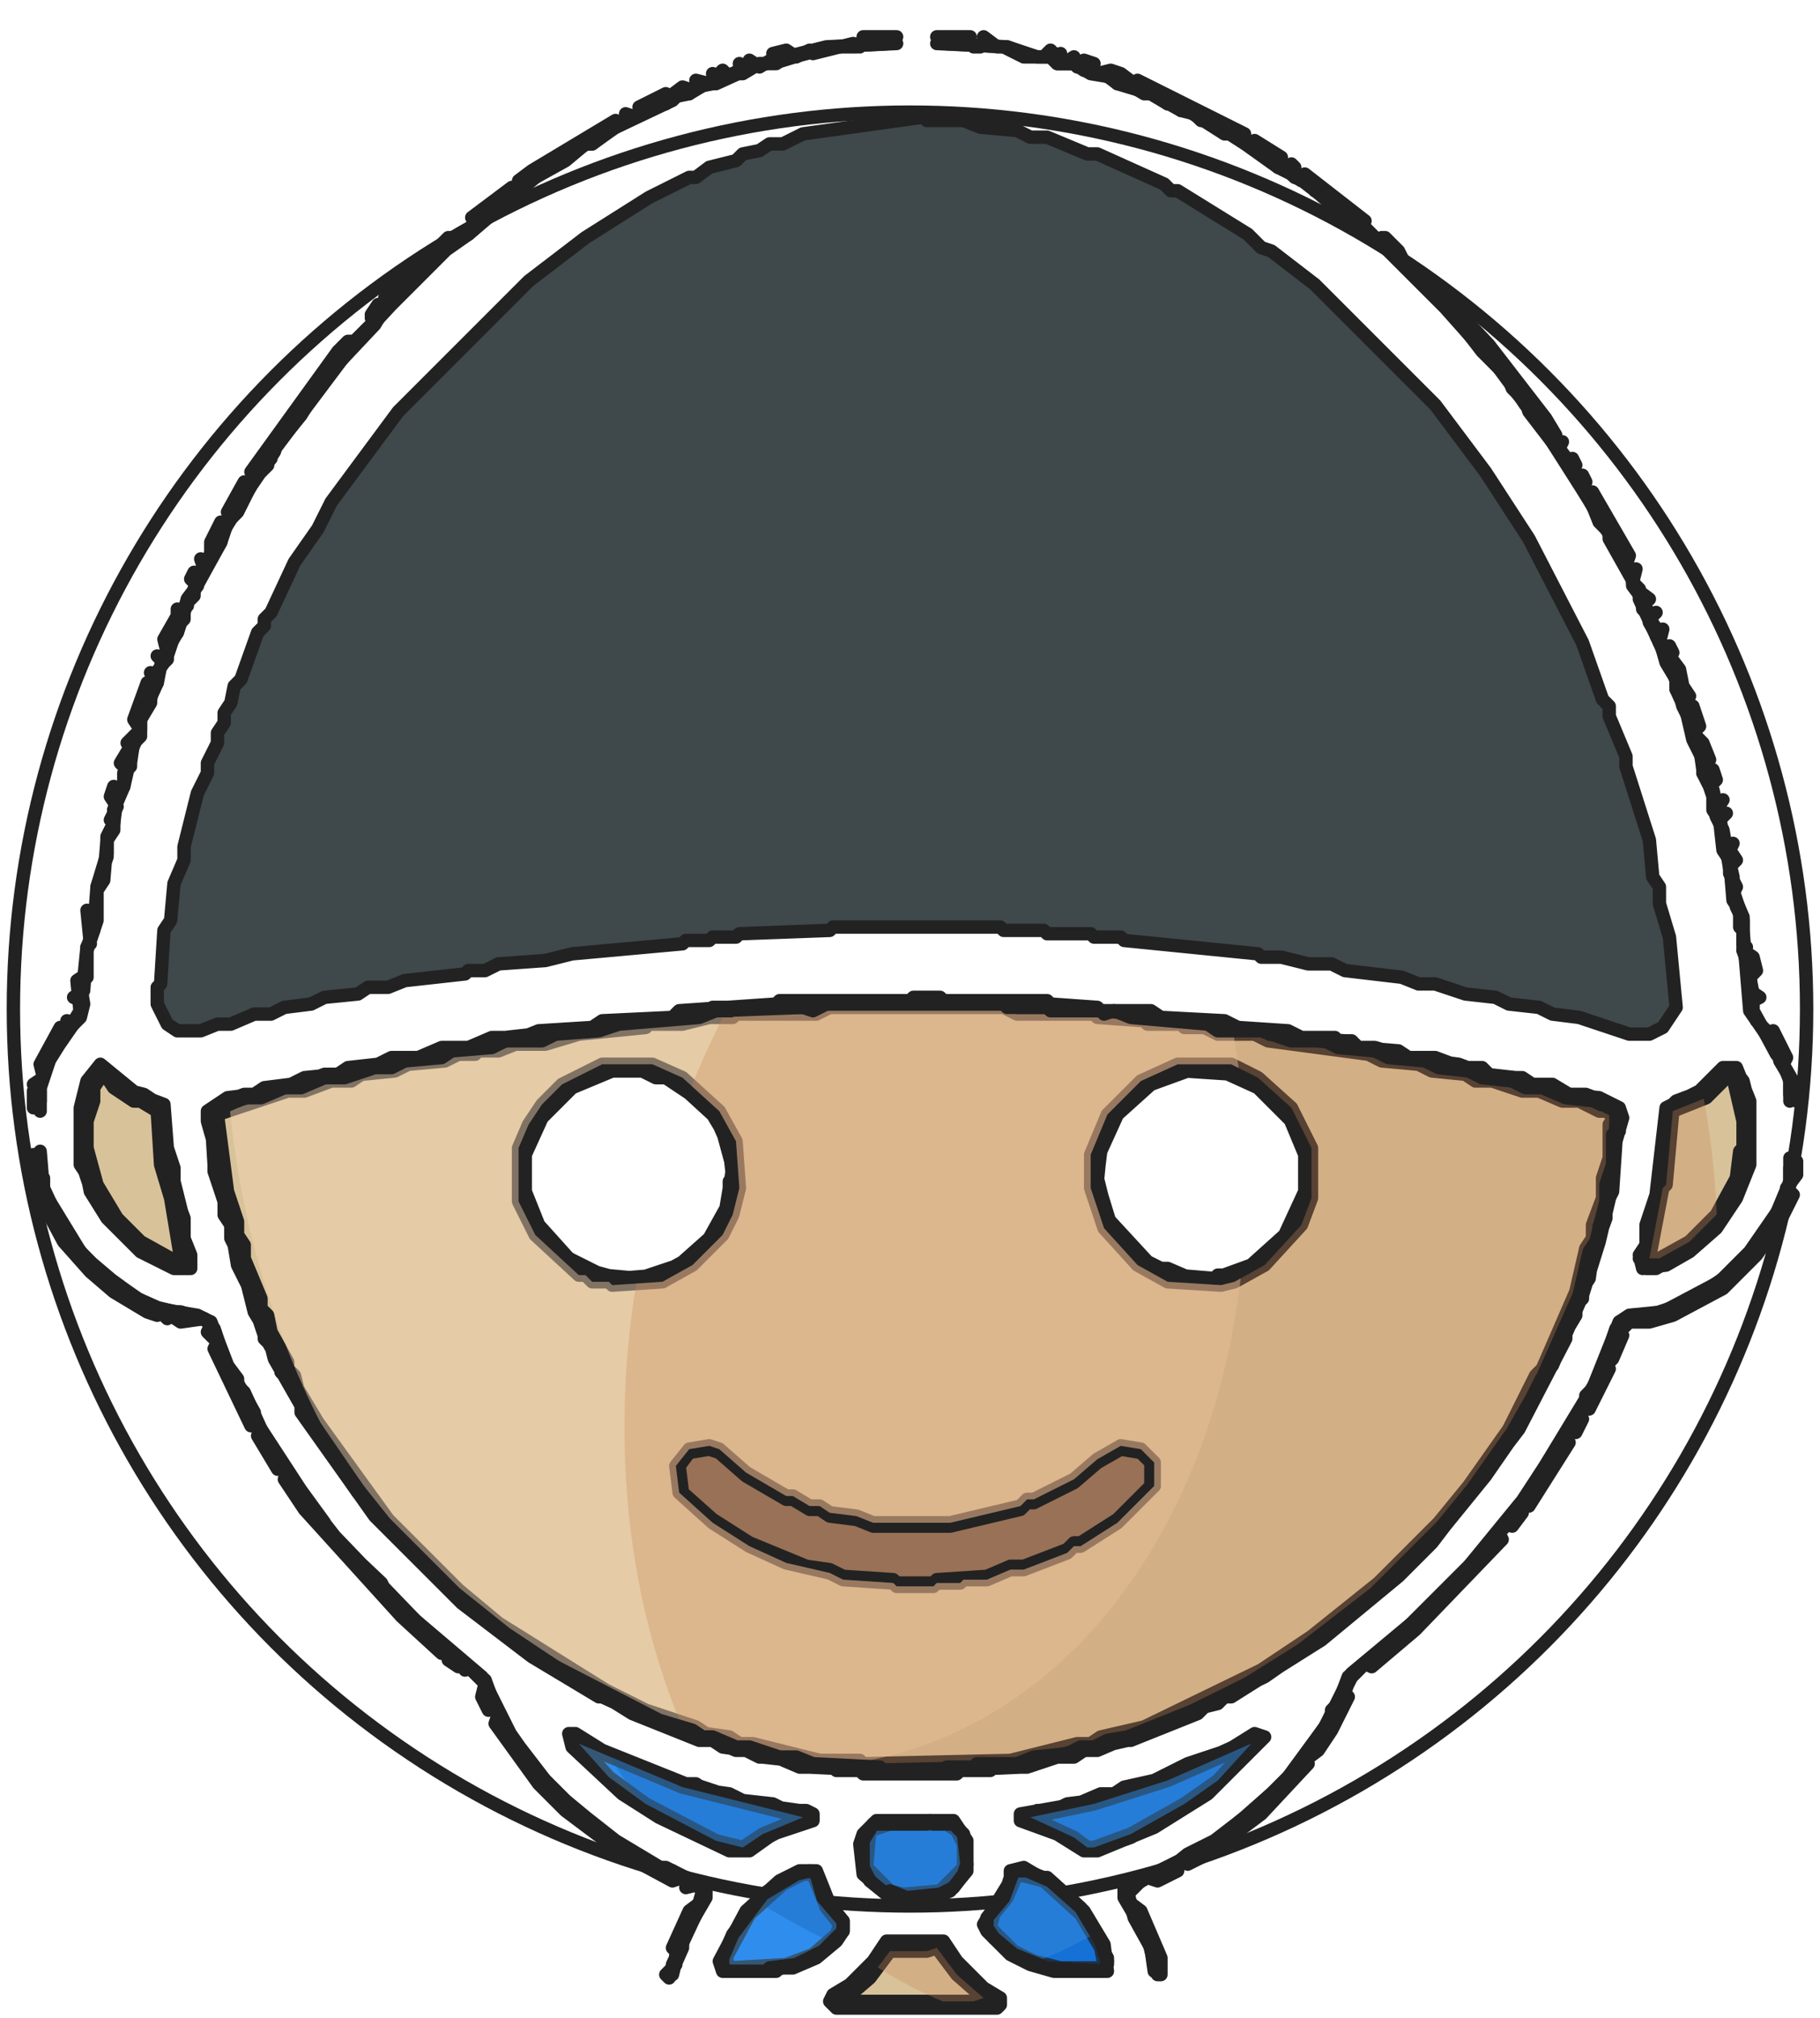 <svg xmlns="http://www.w3.org/2000/svg" xmlns:xlink="http://www.w3.org/1999/xlink" width="544" height="603" viewBox="0 0 544 603">
  <circle cx="272" cy="301.5" r="268" fill="none" stroke="#222" stroke-width="4"/>

<path d="M 250,598 L 251,599 L 296,599 L 297,598 L 286,588 L 281,581 L 266,581 L 261,588 Z M 294,596 L 291,599 L 255,599 L 253,597 L 266,582 L 277,582 L 278,581 L 280,581 L 287,590 Z M 203,438 L 204,446 L 213,454 L 224,461 L 241,468 L 248,469 L 252,471 L 267,472 L 268,473 L 279,473 L 280,472 L 295,471 L 302,468 L 306,468 L 319,463 L 321,461 L 323,461 L 334,454 L 344,444 L 344,437 L 341,434 L 335,433 L 328,437 L 321,443 L 309,449 L 307,449 L 305,451 L 284,456 L 261,456 L 256,454 L 248,453 L 245,451 L 242,451 L 237,448 L 235,448 L 223,441 L 215,434 L 212,433 L 206,434 Z M 518,320 L 516,320 L 509,327 L 507,327 L 499,332 L 496,358 L 493,367 L 493,372 L 491,376 L 492,378 L 495,378 L 507,371 L 516,361 L 520,353 L 520,350 L 522,346 L 522,331 L 520,323 Z M 517,321 L 520,324 L 521,334 L 522,335 L 522,343 L 521,344 L 520,352 L 514,363 L 505,372 L 496,377 L 494,377 L 492,374 L 497,354 L 499,333 L 506,328 L 510,327 Z M 30,320 L 27,324 L 26,332 L 25,333 L 25,346 L 28,355 L 32,362 L 40,371 L 50,377 L 56,378 L 56,375 L 54,371 L 54,365 L 51,356 L 50,346 L 49,345 L 48,331 L 39,327 L 32,320 Z M 30,321 L 40,328 L 42,328 L 48,332 L 49,348 L 55,375 L 53,377 L 51,377 L 42,372 L 34,364 L 28,354 L 25,343 L 25,335 L 26,334 L 27,325 Z M 352,319 L 341,324 L 332,333 L 327,345 L 328,360 L 333,370 L 343,379 L 349,382 L 365,383 L 369,382 L 378,377 L 388,366 L 391,358 L 391,343 L 385,331 L 376,323 L 368,319 Z M 354,319 L 365,319 L 369,320 L 378,325 L 386,333 L 391,345 L 391,356 L 386,368 L 376,378 L 368,382 L 364,382 L 363,383 L 351,382 L 341,377 L 331,366 L 327,353 L 328,343 L 332,334 L 342,324 L 347,321 L 350,321 Z M 180,319 L 168,325 L 159,336 L 156,343 L 156,359 L 159,364 L 159,366 L 165,374 L 173,380 L 175,380 L 177,382 L 182,382 L 183,383 L 198,382 L 207,377 L 215,369 L 218,363 L 220,355 L 219,341 L 214,332 L 204,323 L 195,319 Z M 182,319 L 193,319 L 202,322 L 215,334 L 219,343 L 219,348 L 220,349 L 219,359 L 215,368 L 206,377 L 197,382 L 185,383 L 174,380 L 164,372 L 159,365 L 156,357 L 156,344 L 162,332 L 172,323 Z M 64,332 L 65,348 L 68,358 L 68,362 L 70,366 L 70,370 L 72,374 L 72,378 L 74,381 L 80,399 L 85,408 L 85,410 L 87,412 L 94,426 L 108,446 L 116,456 L 136,476 L 163,496 L 180,506 L 204,517 L 207,517 L 210,519 L 213,519 L 220,522 L 224,522 L 228,524 L 237,525 L 242,527 L 263,528 L 264,529 L 282,529 L 283,528 L 305,527 L 310,525 L 320,524 L 324,522 L 337,519 L 340,517 L 343,517 L 378,500 L 393,490 L 414,473 L 430,457 L 443,441 L 452,428 L 461,410 L 463,408 L 475,378 L 475,375 L 480,359 L 481,349 L 482,348 L 482,339 L 483,338 L 483,332 L 474,328 L 469,328 L 462,325 L 457,325 L 453,323 L 444,322 L 436,319 L 431,319 L 411,314 L 405,314 L 402,312 L 387,311 L 383,309 L 369,308 L 362,306 L 346,305 L 345,304 L 329,303 L 328,302 L 303,301 L 302,300 L 246,300 L 245,301 L 232,301 L 231,302 L 213,302 L 209,304 L 205,303 L 202,305 L 184,306 L 178,308 L 151,311 L 141,314 L 135,314 L 125,317 L 120,317 L 111,320 L 106,320 L 102,322 L 97,322 L 93,324 L 81,326 L 77,328 L 73,328 Z M 64,333 L 66,331 L 75,328 L 79,328 L 86,325 L 91,325 L 99,322 L 105,322 L 108,320 L 118,319 L 127,316 L 133,316 L 137,314 L 149,313 L 154,311 L 163,311 L 173,308 L 180,308 L 181,307 L 193,306 L 194,305 L 204,305 L 205,304 L 219,303 L 220,302 L 244,302 L 248,300 L 300,300 L 304,302 L 327,302 L 328,303 L 335,303 L 343,305 L 353,305 L 354,306 L 360,306 L 364,308 L 375,308 L 379,310 L 409,314 L 413,316 L 424,317 L 428,319 L 438,320 L 441,322 L 446,322 L 455,325 L 460,325 L 467,328 L 472,328 L 478,331 L 481,331 L 483,333 L 483,335 L 482,336 L 482,346 L 480,352 L 480,358 L 478,362 L 477,370 L 475,373 L 472,386 L 462,409 L 460,411 L 452,427 L 440,444 L 431,455 L 412,474 L 392,490 L 377,500 L 342,517 L 329,520 L 326,522 L 322,522 L 302,527 L 258,528 L 257,527 L 245,527 L 225,522 L 221,522 L 218,520 L 211,519 L 208,517 L 203,516 L 181,506 L 149,486 L 137,476 L 115,454 L 94,425 L 88,415 L 88,413 L 85,409 L 85,407 L 80,398 L 79,393 L 77,391 L 77,388 L 72,376 L 72,372 L 70,369 L 70,365 L 67,356 Z" fill="#997156" stroke="#222" fill-rule="evenodd" stroke-width="4" stroke-linejoin="round" stroke-linecap="round" id="adventurous-boy-hair" />
<path d="M 294,597 L 286,590 L 280,582 L 277,583 L 266,583 L 260,591 L 253,597 L 255,598 L 291,598 Z M 518,322 L 516,322 L 510,328 L 500,332 L 498,354 L 497,355 L 493,376 L 496,376 L 505,371 L 513,363 L 519,352 L 520,344 L 521,343 L 521,335 Z M 30,322 L 28,325 L 28,329 L 26,335 L 26,343 L 29,354 L 35,364 L 42,371 L 51,376 L 54,376 L 51,358 L 48,348 L 47,332 L 42,329 L 40,329 L 34,325 L 32,322 Z M 65,333 L 68,356 L 71,365 L 71,369 L 73,372 L 73,376 L 78,388 L 78,391 L 80,393 L 81,398 L 86,407 L 86,409 L 88,411 L 89,415 L 95,425 L 116,454 L 137,475 L 149,485 L 181,505 L 193,511 L 208,516 L 211,518 L 218,519 L 221,521 L 225,521 L 245,526 L 257,526 L 258,527 L 302,526 L 322,521 L 326,521 L 329,519 L 342,516 L 377,499 L 392,489 L 412,473 L 430,455 L 439,444 L 451,427 L 459,411 L 461,409 L 471,386 L 474,373 L 476,370 L 476,366 L 479,358 L 479,352 L 481,346 L 481,336 L 482,335 L 481,332 L 478,332 L 472,329 L 467,329 L 460,326 L 455,326 L 446,323 L 441,323 L 438,321 L 428,320 L 424,318 L 413,317 L 409,315 L 379,311 L 375,309 L 364,309 L 360,307 L 354,307 L 353,306 L 343,306 L 342,305 L 328,304 L 327,303 L 304,303 L 300,301 L 248,301 L 244,303 L 220,303 L 219,304 L 212,304 L 204,306 L 194,306 L 193,307 L 173,309 L 163,312 L 154,312 L 149,314 L 143,314 L 142,315 L 137,315 L 133,317 L 122,318 L 118,320 L 108,321 L 105,323 L 99,323 L 91,326 L 86,326 Z M 202,438 L 206,433 L 212,432 L 215,433 L 223,440 L 235,447 L 237,447 L 242,450 L 245,450 L 248,452 L 256,453 L 261,455 L 284,455 L 305,450 L 307,448 L 309,448 L 321,442 L 328,436 L 335,432 L 341,433 L 345,437 L 345,444 L 334,455 L 323,462 L 321,462 L 319,464 L 306,469 L 302,469 L 295,472 L 288,472 L 287,473 L 280,473 L 279,474 L 268,474 L 267,473 L 252,472 L 248,470 L 235,467 L 224,462 L 213,455 L 203,446 Z M 352,318 L 368,318 L 376,322 L 386,331 L 392,343 L 392,358 L 389,366 L 378,378 L 369,383 L 365,384 L 349,383 L 340,378 L 330,367 L 326,355 L 326,345 L 331,333 L 341,323 Z M 180,318 L 195,318 L 204,322 L 215,332 L 220,341 L 221,355 L 219,363 L 216,369 L 207,378 L 198,383 L 183,384 L 182,383 L 177,383 L 175,381 L 173,381 L 160,369 L 155,359 L 155,343 L 158,336 L 162,330 L 168,324 Z" fill="#d8c29a" stroke="#222" fill-rule="evenodd" stroke-width="4" stroke-linejoin="round" stroke-linecap="round" id="adventurous-boy-skin" />
<path d="M 304,560 L 301,567 L 297,572 L 296,576 L 303,583 L 309,586 L 317,588 L 329,588 L 330,587 L 329,582 L 323,572 L 312,562 Z M 243,560 L 240,560 L 234,563 L 224,572 L 217,585 L 218,588 L 235,587 L 243,584 L 250,578 L 251,575 L 247,570 Z M 260,547 L 259,558 L 266,565 L 270,566 L 281,565 L 288,558 L 288,551 L 286,547 L 283,545 L 266,545 Z M 374,521 L 349,532 L 327,539 L 308,543 L 321,549 L 325,552 L 327,552 L 338,548 L 354,539 L 364,532 Z M 173,521 L 182,531 L 193,539 L 214,550 L 222,552 L 228,548 L 240,543 L 204,534 Z" fill="#197cea" stroke="#222" fill-rule="evenodd" stroke-width="4" stroke-linejoin="round" stroke-linecap="round" id="adventurous-boy-outfit" />
<path d="M 248,598 L 250,600 L 298,600 L 299,599 L 299,597 L 294,594 L 286,586 L 282,580 L 265,580 L 261,586 L 254,593 L 249,596 Z M 249,598 L 260,588 L 266,580 L 281,580 L 287,588 L 298,598 L 296,600 L 251,600 Z M 244,559 L 239,559 L 233,562 L 223,571 L 215,586 L 216,589 L 232,589 L 233,588 L 237,588 L 244,585 L 250,580 L 252,577 L 252,574 L 248,569 Z M 242,559 L 245,562 L 248,570 L 252,575 L 251,578 L 246,583 L 238,587 L 230,589 L 218,589 L 216,587 L 216,585 L 223,572 L 231,564 L 240,559 Z M 302,559 L 302,562 L 294,575 L 295,577 L 302,584 L 308,587 L 315,589 L 331,589 L 330,581 L 324,571 L 313,561 L 311,561 L 306,558 Z M 304,559 L 312,561 L 324,572 L 331,585 L 331,587 L 329,589 L 317,589 L 309,587 L 303,584 L 295,576 L 296,572 L 300,567 L 302,561 Z M 258,548 L 257,551 L 258,560 L 265,566 L 268,567 L 279,567 L 284,565 L 289,559 L 289,550 L 285,544 L 262,544 Z M 258,550 L 261,545 L 265,545 L 266,544 L 283,544 L 287,547 L 289,551 L 289,558 L 281,566 L 277,566 L 276,567 L 266,566 L 259,560 L 258,558 Z M 378,519 L 375,518 L 367,523 L 355,527 L 345,532 L 336,534 L 333,536 L 329,536 L 322,539 L 305,542 L 305,544 L 316,548 L 324,553 L 328,553 L 345,546 L 361,536 Z M 375,522 L 364,533 L 354,540 L 338,549 L 327,553 L 325,553 L 321,550 L 311,546 L 308,543 L 310,541 L 315,541 L 319,539 L 327,538 L 349,531 L 373,520 Z M 170,518 L 171,522 L 186,536 L 197,543 L 218,553 L 224,553 L 231,548 L 243,544 L 243,542 L 241,541 L 235,541 L 231,539 L 222,538 L 218,536 L 211,535 L 208,533 L 205,533 L 180,523 L 172,518 Z M 172,522 L 174,520 L 179,523 L 204,533 L 207,533 L 225,539 L 239,541 L 241,543 L 239,545 L 237,545 L 222,553 L 214,551 L 193,540 L 182,532 Z M 537,347 L 535,349 L 535,353 L 530,365 L 524,374 L 518,380 L 505,389 L 493,393 L 488,393 L 484,395 L 476,415 L 474,417 L 474,419 L 453,452 L 444,463 L 418,489 L 403,501 L 400,509 L 398,511 L 398,513 L 388,528 L 373,543 L 359,553 L 336,564 L 336,567 L 343,579 L 346,590 L 347,590 L 347,585 L 341,571 L 337,568 L 336,565 L 343,561 L 346,562 L 352,559 L 351,558 L 353,556 L 355,557 L 359,555 L 364,550 L 365,551 L 377,542 L 391,527 L 390,526 L 394,523 L 398,517 L 403,507 L 402,506 L 403,502 L 408,497 L 410,498 L 423,487 L 449,460 L 448,458 L 451,455 L 452,456 L 455,452 L 454,451 L 456,449 L 457,450 L 469,431 L 468,429 L 470,427 L 471,428 L 473,424 L 472,422 L 474,420 L 475,421 L 481,409 L 480,408 L 482,406 L 485,399 L 484,398 L 487,395 L 493,395 L 500,393 L 515,385 L 525,375 L 532,365 L 536,357 L 534,355 L 537,351 Z M 10,345 L 10,350 L 13,352 L 13,357 L 12,358 L 19,371 L 27,380 L 34,386 L 44,392 L 47,393 L 48,392 L 50,394 L 51,393 L 54,395 L 61,394 L 63,396 L 62,398 L 65,401 L 64,403 L 75,426 L 76,425 L 78,427 L 77,429 L 83,439 L 84,438 L 86,440 L 85,442 L 91,451 L 120,483 L 132,494 L 133,493 L 135,495 L 134,496 L 137,498 L 139,497 L 145,503 L 144,507 L 146,511 L 147,510 L 149,512 L 148,515 L 161,533 L 169,541 L 185,553 L 186,552 L 188,555 L 201,562 L 204,561 L 206,563 L 205,564 L 209,563 L 211,565 L 210,568 L 206,571 L 201,582 L 202,583 L 202,587 L 199,590 L 200,591 L 204,582 L 204,579 L 211,567 L 211,564 L 199,558 L 197,558 L 185,551 L 173,542 L 158,527 L 149,513 L 145,502 L 131,491 L 103,463 L 91,448 L 76,424 L 76,422 L 68,408 L 63,395 L 59,393 L 47,391 L 37,386 L 30,381 L 19,368 L 13,355 L 11,345 Z M 354,320 L 345,323 L 337,329 L 333,334 L 329,343 L 328,353 L 332,366 L 341,376 L 351,381 L 363,382 L 364,381 L 368,381 L 376,377 L 385,368 L 390,356 L 390,345 L 385,333 L 378,326 L 369,321 Z M 355,320 L 365,320 L 376,325 L 386,335 L 390,345 L 390,356 L 384,369 L 374,378 L 363,382 L 356,382 L 349,379 L 346,379 L 343,377 L 331,364 L 328,352 L 329,344 L 334,333 L 344,324 Z M 182,320 L 172,324 L 163,332 L 157,344 L 157,357 L 160,365 L 165,372 L 174,379 L 185,382 L 197,381 L 206,376 L 214,368 L 218,359 L 218,353 L 219,352 L 218,343 L 214,334 L 202,323 L 193,320 Z M 183,320 L 192,320 L 196,322 L 199,322 L 208,328 L 213,333 L 216,338 L 219,349 L 217,361 L 212,370 L 203,378 L 191,382 L 180,381 L 170,376 L 161,366 L 157,356 L 157,345 L 162,334 L 171,325 Z M 519,319 L 515,319 L 508,326 L 498,331 L 495,357 L 492,366 L 492,372 L 490,375 L 491,379 L 498,378 L 505,374 L 513,367 L 519,358 L 523,348 L 523,329 Z M 518,319 L 521,323 L 523,331 L 523,346 L 521,350 L 521,353 L 517,361 L 507,372 L 495,379 L 492,379 L 490,376 L 492,372 L 492,367 L 495,358 L 498,332 L 501,329 L 509,326 L 516,319 Z M 30,318 L 26,323 L 24,331 L 24,348 L 26,351 L 27,356 L 32,364 L 42,374 L 52,379 L 57,379 L 57,375 L 55,370 L 55,364 L 52,356 L 52,349 L 50,343 L 49,330 L 41,327 Z M 30,319 L 39,326 L 43,327 L 49,331 L 50,345 L 55,365 L 55,371 L 57,375 L 57,377 L 55,379 L 50,378 L 40,372 L 34,366 L 27,355 L 24,346 L 24,333 L 25,332 L 26,324 Z M 484,331 L 478,328 L 469,327 L 464,324 L 458,324 L 455,322 L 449,322 L 445,321 L 443,319 L 437,319 L 429,316 L 421,316 L 418,314 L 406,313 L 404,311 L 400,311 L 399,310 L 389,310 L 385,308 L 370,307 L 366,305 L 347,304 L 344,302 L 329,302 L 328,301 L 314,300 L 313,299 L 282,299 L 281,298 L 273,298 L 272,299 L 233,299 L 232,300 L 203,302 L 201,304 L 180,305 L 177,307 L 161,308 L 156,310 L 147,310 L 140,313 L 132,313 L 125,316 L 117,316 L 113,318 L 104,319 L 101,321 L 91,322 L 87,324 L 79,325 L 76,327 L 68,328 L 62,332 L 62,335 L 64,342 L 64,350 L 67,359 L 67,363 L 69,366 L 71,378 L 74,384 L 76,392 L 79,397 L 79,400 L 81,402 L 82,406 L 90,420 L 90,422 L 112,453 L 138,479 L 159,495 L 179,507 L 181,507 L 189,512 L 209,520 L 213,520 L 216,522 L 223,523 L 227,525 L 232,525 L 239,528 L 249,528 L 250,529 L 257,529 L 258,530 L 286,530 L 287,529 L 296,529 L 297,528 L 307,528 L 316,525 L 321,525 L 324,523 L 328,523 L 335,520 L 338,520 L 358,512 L 360,510 L 364,509 L 366,507 L 368,507 L 395,490 L 418,471 L 428,461 L 454,427 L 468,400 L 468,398 L 471,393 L 471,390 L 473,388 L 473,385 L 475,382 L 476,375 L 480,364 L 480,360 L 482,356 L 483,341 L 485,334 Z M 63,332 L 65,330 L 73,327 L 77,327 L 81,325 L 89,324 L 97,321 L 102,321 L 106,319 L 111,319 L 120,316 L 125,316 L 135,313 L 141,313 L 151,310 L 178,307 L 184,305 L 202,304 L 205,302 L 209,303 L 213,301 L 231,301 L 232,300 L 245,300 L 246,299 L 302,299 L 303,300 L 328,301 L 329,302 L 339,302 L 346,304 L 362,305 L 369,307 L 383,308 L 387,310 L 402,311 L 405,313 L 411,313 L 421,316 L 436,318 L 444,321 L 453,322 L 457,324 L 462,324 L 469,327 L 474,327 L 482,330 L 484,332 L 484,338 L 483,339 L 482,354 L 478,371 L 473,387 L 464,408 L 462,410 L 453,428 L 444,441 L 431,457 L 414,474 L 401,485 L 378,501 L 343,518 L 340,518 L 337,520 L 324,523 L 320,525 L 315,525 L 305,528 L 283,529 L 282,530 L 264,530 L 263,529 L 242,528 L 237,526 L 228,525 L 224,523 L 220,523 L 213,520 L 210,520 L 207,518 L 204,518 L 180,507 L 163,497 L 136,477 L 115,456 L 107,446 L 93,426 L 86,412 L 84,410 L 84,408 L 79,399 L 73,381 L 71,378 L 71,374 L 69,370 L 69,366 L 67,362 L 67,358 L 64,348 Z M 47,295 L 47,300 L 50,306 L 53,308 L 60,308 L 65,306 L 69,306 L 76,303 L 81,303 L 85,301 L 93,300 L 97,298 L 107,297 L 110,295 L 116,295 L 121,293 L 139,291 L 140,290 L 145,290 L 149,288 L 163,287 L 171,285 L 204,282 L 205,281 L 212,281 L 213,280 L 220,280 L 221,279 L 248,278 L 249,277 L 299,277 L 300,278 L 312,278 L 313,279 L 326,279 L 327,280 L 335,280 L 336,281 L 376,285 L 377,286 L 383,286 L 391,288 L 398,288 L 402,290 L 419,292 L 424,294 L 429,294 L 438,297 L 447,298 L 451,300 L 460,301 L 464,303 L 472,304 L 487,309 L 493,309 L 497,307 L 501,301 L 499,280 L 496,270 L 496,265 L 494,262 L 493,251 L 486,229 L 486,226 L 481,214 L 481,211 L 479,209 L 473,192 L 457,161 L 444,141 L 429,121 L 393,85 L 380,75 L 377,74 L 373,70 L 352,57 L 350,57 L 348,55 L 328,46 L 325,46 L 313,41 L 308,41 L 304,39 L 293,38 L 288,36 L 277,36 L 276,35 L 240,40 L 234,43 L 230,43 L 227,45 L 222,46 L 220,48 L 212,50 L 208,53 L 206,53 L 194,59 L 175,71 L 158,84 L 119,123 L 99,150 L 95,158 L 88,168 L 81,183 L 79,185 L 79,187 L 77,189 L 72,203 L 70,205 L 69,210 L 67,213 L 67,216 L 65,219 L 65,222 L 62,228 L 62,231 L 59,237 L 55,253 L 55,257 L 52,264 L 51,275 L 49,278 L 48,294 Z M 280,11 L 282,13 L 300,14 L 306,17 L 314,17 L 316,19 L 321,19 L 326,22 L 332,23 L 334,25 L 344,28 L 349,31 L 351,31 L 353,33 L 357,34 L 359,36 L 361,36 L 379,47 L 382,50 L 384,50 L 387,53 L 390,54 L 400,63 L 403,64 L 411,72 L 416,75 L 433,92 L 443,105 L 451,113 L 452,116 L 456,120 L 457,123 L 467,136 L 483,163 L 488,173 L 488,175 L 491,179 L 491,182 L 493,184 L 493,186 L 496,191 L 498,198 L 501,203 L 501,206 L 503,208 L 506,221 L 509,227 L 509,231 L 512,237 L 512,242 L 514,245 L 515,254 L 517,257 L 518,269 L 520,272 L 520,277 L 521,278 L 523,302 L 532,315 L 535,323 L 535,327 L 537,329 L 537,325 L 533,318 L 534,316 L 530,308 L 529,309 L 525,305 L 523,301 L 524,297 L 523,292 L 525,290 L 524,286 L 521,284 L 522,283 L 521,282 L 521,274 L 518,267 L 519,265 L 517,261 L 517,259 L 519,257 L 517,254 L 518,252 L 517,253 L 515,251 L 514,245 L 516,243 L 515,244 L 513,242 L 515,239 L 514,240 L 512,238 L 511,235 L 513,233 L 512,230 L 511,231 L 509,229 L 511,227 L 509,222 L 506,219 L 508,217 L 506,211 L 505,212 L 503,210 L 505,208 L 503,205 L 502,200 L 499,196 L 500,195 L 499,193 L 498,194 L 496,192 L 497,188 L 496,189 L 493,185 L 495,183 L 494,184 L 491,181 L 493,179 L 489,176 L 488,174 L 489,170 L 488,171 L 486,169 L 487,166 L 476,147 L 475,148 L 473,146 L 474,144 L 473,142 L 472,143 L 470,141 L 471,139 L 470,137 L 469,138 L 466,134 L 467,132 L 466,133 L 464,131 L 465,130 L 462,125 L 445,103 L 429,86 L 420,79 L 418,75 L 414,71 L 412,72 L 407,67 L 408,66 L 390,52 L 388,53 L 386,51 L 387,50 L 386,49 L 384,50 L 382,48 L 383,47 L 375,42 L 373,43 L 371,41 L 372,40 L 340,24 L 339,25 L 335,22 L 332,21 L 328,22 L 326,20 L 327,19 L 324,18 L 322,20 L 320,18 L 321,17 L 318,19 L 316,17 L 317,16 L 316,17 L 314,15 L 312,17 L 309,17 L 301,14 L 298,14 L 294,11 L 295,12 L 293,14 L 291,14 L 289,12 L 290,11 Z M 268,11 L 258,11 L 259,12 L 257,14 L 255,13 L 243,16 L 242,15 L 238,17 L 235,15 L 231,16 L 232,17 L 227,20 L 224,18 L 225,19 L 223,21 L 221,19 L 222,20 L 218,23 L 216,21 L 214,23 L 213,22 L 214,23 L 212,25 L 208,24 L 209,25 L 207,27 L 204,26 L 200,29 L 199,28 L 191,32 L 192,33 L 190,35 L 187,34 L 188,35 L 186,37 L 184,36 L 159,51 L 155,54 L 156,55 L 154,57 L 153,56 L 141,65 L 142,67 L 136,72 L 134,71 L 130,75 L 130,77 L 128,79 L 126,78 L 125,79 L 126,80 L 124,82 L 123,81 L 115,89 L 116,90 L 114,92 L 113,91 L 111,94 L 112,96 L 106,102 L 104,102 L 101,105 L 75,141 L 76,143 L 74,145 L 73,144 L 68,153 L 69,155 L 67,157 L 66,156 L 63,162 L 63,166 L 61,168 L 60,167 L 61,170 L 59,172 L 58,171 L 57,173 L 59,175 L 56,179 L 56,181 L 54,183 L 53,182 L 53,184 L 49,191 L 50,195 L 48,197 L 47,196 L 49,198 L 46,202 L 45,201 L 47,203 L 45,205 L 44,204 L 40,215 L 42,218 L 38,222 L 39,223 L 36,228 L 38,230 L 37,234 L 35,236 L 34,235 L 33,238 L 35,241 L 33,245 L 34,246 L 32,250 L 32,256 L 29,265 L 29,271 L 27,273 L 26,272 L 27,282 L 26,283 L 26,291 L 23,293 L 24,303 L 21,306 L 20,305 L 21,306 L 19,308 L 18,307 L 12,318 L 13,322 L 10,324 L 11,325 L 10,326 L 10,331 L 12,329 L 12,325 L 15,316 L 20,308 L 24,304 L 25,300 L 24,294 L 26,292 L 26,284 L 29,275 L 29,266 L 31,263 L 32,251 L 34,248 L 34,242 L 37,235 L 40,222 L 42,220 L 42,215 L 45,210 L 45,207 L 47,204 L 48,199 L 50,197 L 50,194 L 53,189 L 56,180 L 58,178 L 58,176 L 66,162 L 68,156 L 71,153 L 76,143 L 81,137 L 81,135 L 90,124 L 96,114 L 112,97 L 115,92 L 134,73 L 140,70 L 157,55 L 175,43 L 177,43 L 182,39 L 201,30 L 203,28 L 206,28 L 211,25 L 214,25 L 225,20 L 249,14 L 266,13 Z" fill="#3f484b" stroke="#222" fill-rule="evenodd" stroke-width="4" stroke-linejoin="round" stroke-linecap="round" />
<defs><clipPath id="adventurous-boy-hair-clip"><use xlink:href="#adventurous-boy-hair" /></clipPath><clipPath id="adventurous-boy-skin-clip"><use xlink:href="#adventurous-boy-skin" /></clipPath><clipPath id="adventurous-boy-outfit-clip"><use xlink:href="#adventurous-boy-outfit" /></clipPath></defs><g clip-path="url(#adventurous-boy-hair-clip)"><ellipse cx="260" cy="140" rx="130" ry="110" fill="#b98961" opacity="0.45" transform="rotate(-12 260 140)" /><ellipse cx="320" cy="170" rx="120" ry="120" fill="#6f4a2e" opacity="0.3" transform="rotate(18 320 170)" /></g><g clip-path="url(#adventurous-boy-skin-clip)"><ellipse cx="220" cy="330" rx="150" ry="200" fill="#f5d6b4" opacity="0.45" transform="rotate(-12 220 330)" /><ellipse cx="350" cy="400" rx="160" ry="210" fill="#c98758" opacity="0.32" transform="rotate(14 350 400)" /></g><g clip-path="url(#adventurous-boy-outfit-clip)"><ellipse cx="250" cy="520" rx="130" ry="80" fill="#52a7f2" opacity="0.4" transform="rotate(-8 250 520)" /><ellipse cx="320" cy="510" rx="150" ry="90" fill="#0f57a9" opacity="0.3" transform="rotate(12 320 510)" /></g><path d="M 303,559 L 300,567 L 295,573 L 295,576 L 297,579 L 303,584 L 313,588 L 330,589 L 331,586 L 329,580 L 323,570 L 314,562 L 307,559 Z" fill="none" stroke="#222" stroke-width="4" stroke-linejoin="round" stroke-linecap="round" />
<path d="M 244,560 L 242,559 L 238,560 L 228,566 L 219,578 L 216,585 L 216,588 L 218,589 L 229,589 L 230,588 L 238,587 L 246,583 L 252,577 L 252,574 L 246,567 Z" fill="none" stroke="#222" stroke-width="4" stroke-linejoin="round" stroke-linecap="round" />
<path d="M 288,548 L 285,545 L 279,545 L 278,544 L 277,545 L 261,545 L 258,550 L 258,558 L 260,562 L 265,566 L 266,565 L 271,567 L 281,566 L 285,564 L 288,560 L 289,557 Z" fill="none" stroke="#222" stroke-width="4" stroke-linejoin="round" stroke-linecap="round" />
<path d="M 535,346 L 535,354 L 532,361 L 523,374 L 514,383 L 497,392 L 487,393 L 484,395 L 477,413 L 457,446 L 439,468 L 422,485 L 404,500 L 396,516 L 385,531 L 376,540 L 363,550 L 355,554 L 350,558 L 340,562 L 337,565 L 339,573 L 344,582 L 345,589 L 345,585 L 343,579 L 338,570 L 337,566 L 341,562 L 362,551 L 372,543 L 373,544 L 372,543 L 389,528 L 388,527 L 397,515 L 404,501 L 409,496 L 410,497 L 409,496 L 419,488 L 440,467 L 451,454 L 455,451 L 454,450 L 473,421 L 479,409 L 483,397 L 487,393 L 497,392 L 512,385 L 525,372 L 531,363 L 535,354 Z" fill="none" stroke="#222" stroke-width="4" stroke-linejoin="round" stroke-linecap="round" />
<path d="M 12,344 L 12,353 L 18,366 L 22,371 L 21,372 L 34,383 L 33,384 L 34,383 L 44,390 L 61,394 L 64,397 L 67,406 L 77,426 L 87,441 L 86,442 L 89,444 L 97,455 L 96,456 L 114,473 L 115,475 L 114,476 L 115,475 L 124,484 L 123,485 L 124,484 L 140,498 L 139,499 L 140,498 L 145,503 L 149,513 L 163,533 L 186,552 L 205,562 L 207,562 L 210,565 L 208,572 L 201,587 L 201,590 L 203,582 L 210,568 L 210,564 L 205,561 L 203,561 L 201,559 L 199,559 L 184,550 L 170,539 L 163,532 L 153,519 L 144,501 L 124,484 L 100,459 L 93,450 L 78,427 L 73,416 L 71,414 L 71,412 L 68,408 L 63,395 L 54,392 L 50,392 L 41,388 L 30,380 L 24,374 L 13,356 Z" fill="none" stroke="#222" stroke-width="4" stroke-linejoin="round" stroke-linecap="round" />
<path d="M 64,332 L 65,348 L 67,352 L 67,357 L 72,373 L 72,377 L 86,412 L 94,426 L 107,445 L 115,455 L 136,476 L 151,488 L 166,498 L 197,514 L 207,517 L 210,519 L 213,519 L 220,522 L 224,522 L 233,525 L 238,525 L 243,527 L 263,528 L 264,529 L 282,529 L 283,528 L 291,528 L 292,527 L 304,527 L 309,525 L 319,524 L 323,522 L 327,522 L 331,520 L 337,519 L 357,511 L 373,503 L 389,493 L 411,476 L 431,456 L 440,445 L 452,428 L 460,414 L 472,387 L 475,374 L 477,371 L 480,359 L 480,354 L 482,348 L 482,339 L 483,338 L 483,332 L 477,329 L 468,328 L 461,325 L 456,325 L 452,323 L 443,322 L 439,320 L 430,319 L 426,317 L 415,316 L 411,314 L 400,313 L 396,311 L 386,311 L 377,308 L 364,308 L 361,306 L 338,304 L 333,302 L 330,303 L 329,302 L 314,302 L 313,301 L 301,301 L 300,300 L 247,300 L 243,302 L 240,301 L 214,302 L 209,304 L 185,306 L 179,308 L 166,309 L 162,311 L 151,311 L 147,313 L 135,314 L 132,316 L 121,317 L 117,319 L 112,319 L 103,322 L 97,322 L 90,325 L 85,325 L 78,328 L 73,328 Z" fill="none" stroke="#222" stroke-width="4" stroke-linejoin="round" stroke-linecap="round" />
<path d="M 280,13 L 301,14 L 310,17 L 314,17 L 316,19 L 321,19 L 324,21 L 330,22 L 334,25 L 337,25 L 342,28 L 344,28 L 353,33 L 355,33 L 366,40 L 368,40 L 382,50 L 388,53 L 406,67 L 407,69 L 412,72 L 424,83 L 448,110 L 462,129 L 476,151 L 478,156 L 481,159 L 481,161 L 490,177 L 490,179 L 501,203 L 501,206 L 506,217 L 506,220 L 509,227 L 509,231 L 512,236 L 513,244 L 515,248 L 519,271 L 521,275 L 521,284 L 523,290 L 524,302 L 535,322 L 535,329 L 535,322 L 532,317 L 533,316 L 531,315 L 524,302 L 524,299 L 526,298 L 523,296 L 523,290 L 521,284 L 521,275 L 518,266 L 518,262 L 512,236 L 509,230 L 508,223 L 506,220 L 506,217 L 503,211 L 500,200 L 495,190 L 493,183 L 491,181 L 490,176 L 488,174 L 488,172 L 485,168 L 485,166 L 483,164 L 480,157 L 464,132 L 465,131 L 464,132 L 459,125 L 460,124 L 456,121 L 450,112 L 435,95 L 436,94 L 435,95 L 412,72 L 413,71 L 412,72 L 402,64 L 403,63 L 402,64 L 394,56 L 393,57 L 390,53 L 389,54 L 363,37 L 351,31 L 349,31 L 347,29 L 321,19 L 317,19 L 314,17 L 310,17 L 301,14 Z" fill="none" stroke="#222" stroke-width="4" stroke-linejoin="round" stroke-linecap="round" />
<path d="M 268,13 L 259,13 L 258,12 L 256,14 L 247,14 L 231,19 L 227,19 L 213,25 L 208,26 L 206,28 L 201,29 L 199,31 L 197,31 L 180,40 L 158,54 L 151,60 L 150,59 L 151,60 L 136,72 L 135,71 L 136,72 L 112,96 L 111,95 L 112,96 L 105,103 L 96,115 L 95,114 L 96,115 L 83,132 L 82,135 L 69,154 L 59,173 L 59,175 L 56,179 L 53,189 L 51,191 L 50,196 L 47,201 L 45,209 L 42,215 L 42,218 L 40,221 L 39,228 L 37,231 L 37,234 L 34,242 L 34,246 L 32,250 L 32,255 L 29,265 L 28,278 L 26,283 L 25,296 L 22,298 L 24,299 L 24,302 L 14,318 L 12,325 L 12,332 L 12,325 L 15,316 L 24,303 L 26,283 L 28,278 L 29,265 L 32,255 L 32,250 L 34,246 L 35,238 L 37,235 L 37,231 L 39,229 L 39,225 L 42,218 L 42,215 L 47,204 L 47,201 L 50,196 L 53,187 L 55,185 L 55,182 L 66,162 L 66,160 L 77,142 L 80,139 L 80,137 L 104,105 L 130,77 L 140,70 L 160,53 L 169,48 L 175,43 L 177,43 L 184,38 L 204,28 L 219,22 L 222,22 L 227,19 L 232,19 L 235,17 L 247,14 Z" fill="none" stroke="#222" stroke-width="4" stroke-linejoin="round" stroke-linecap="round" />
</svg>